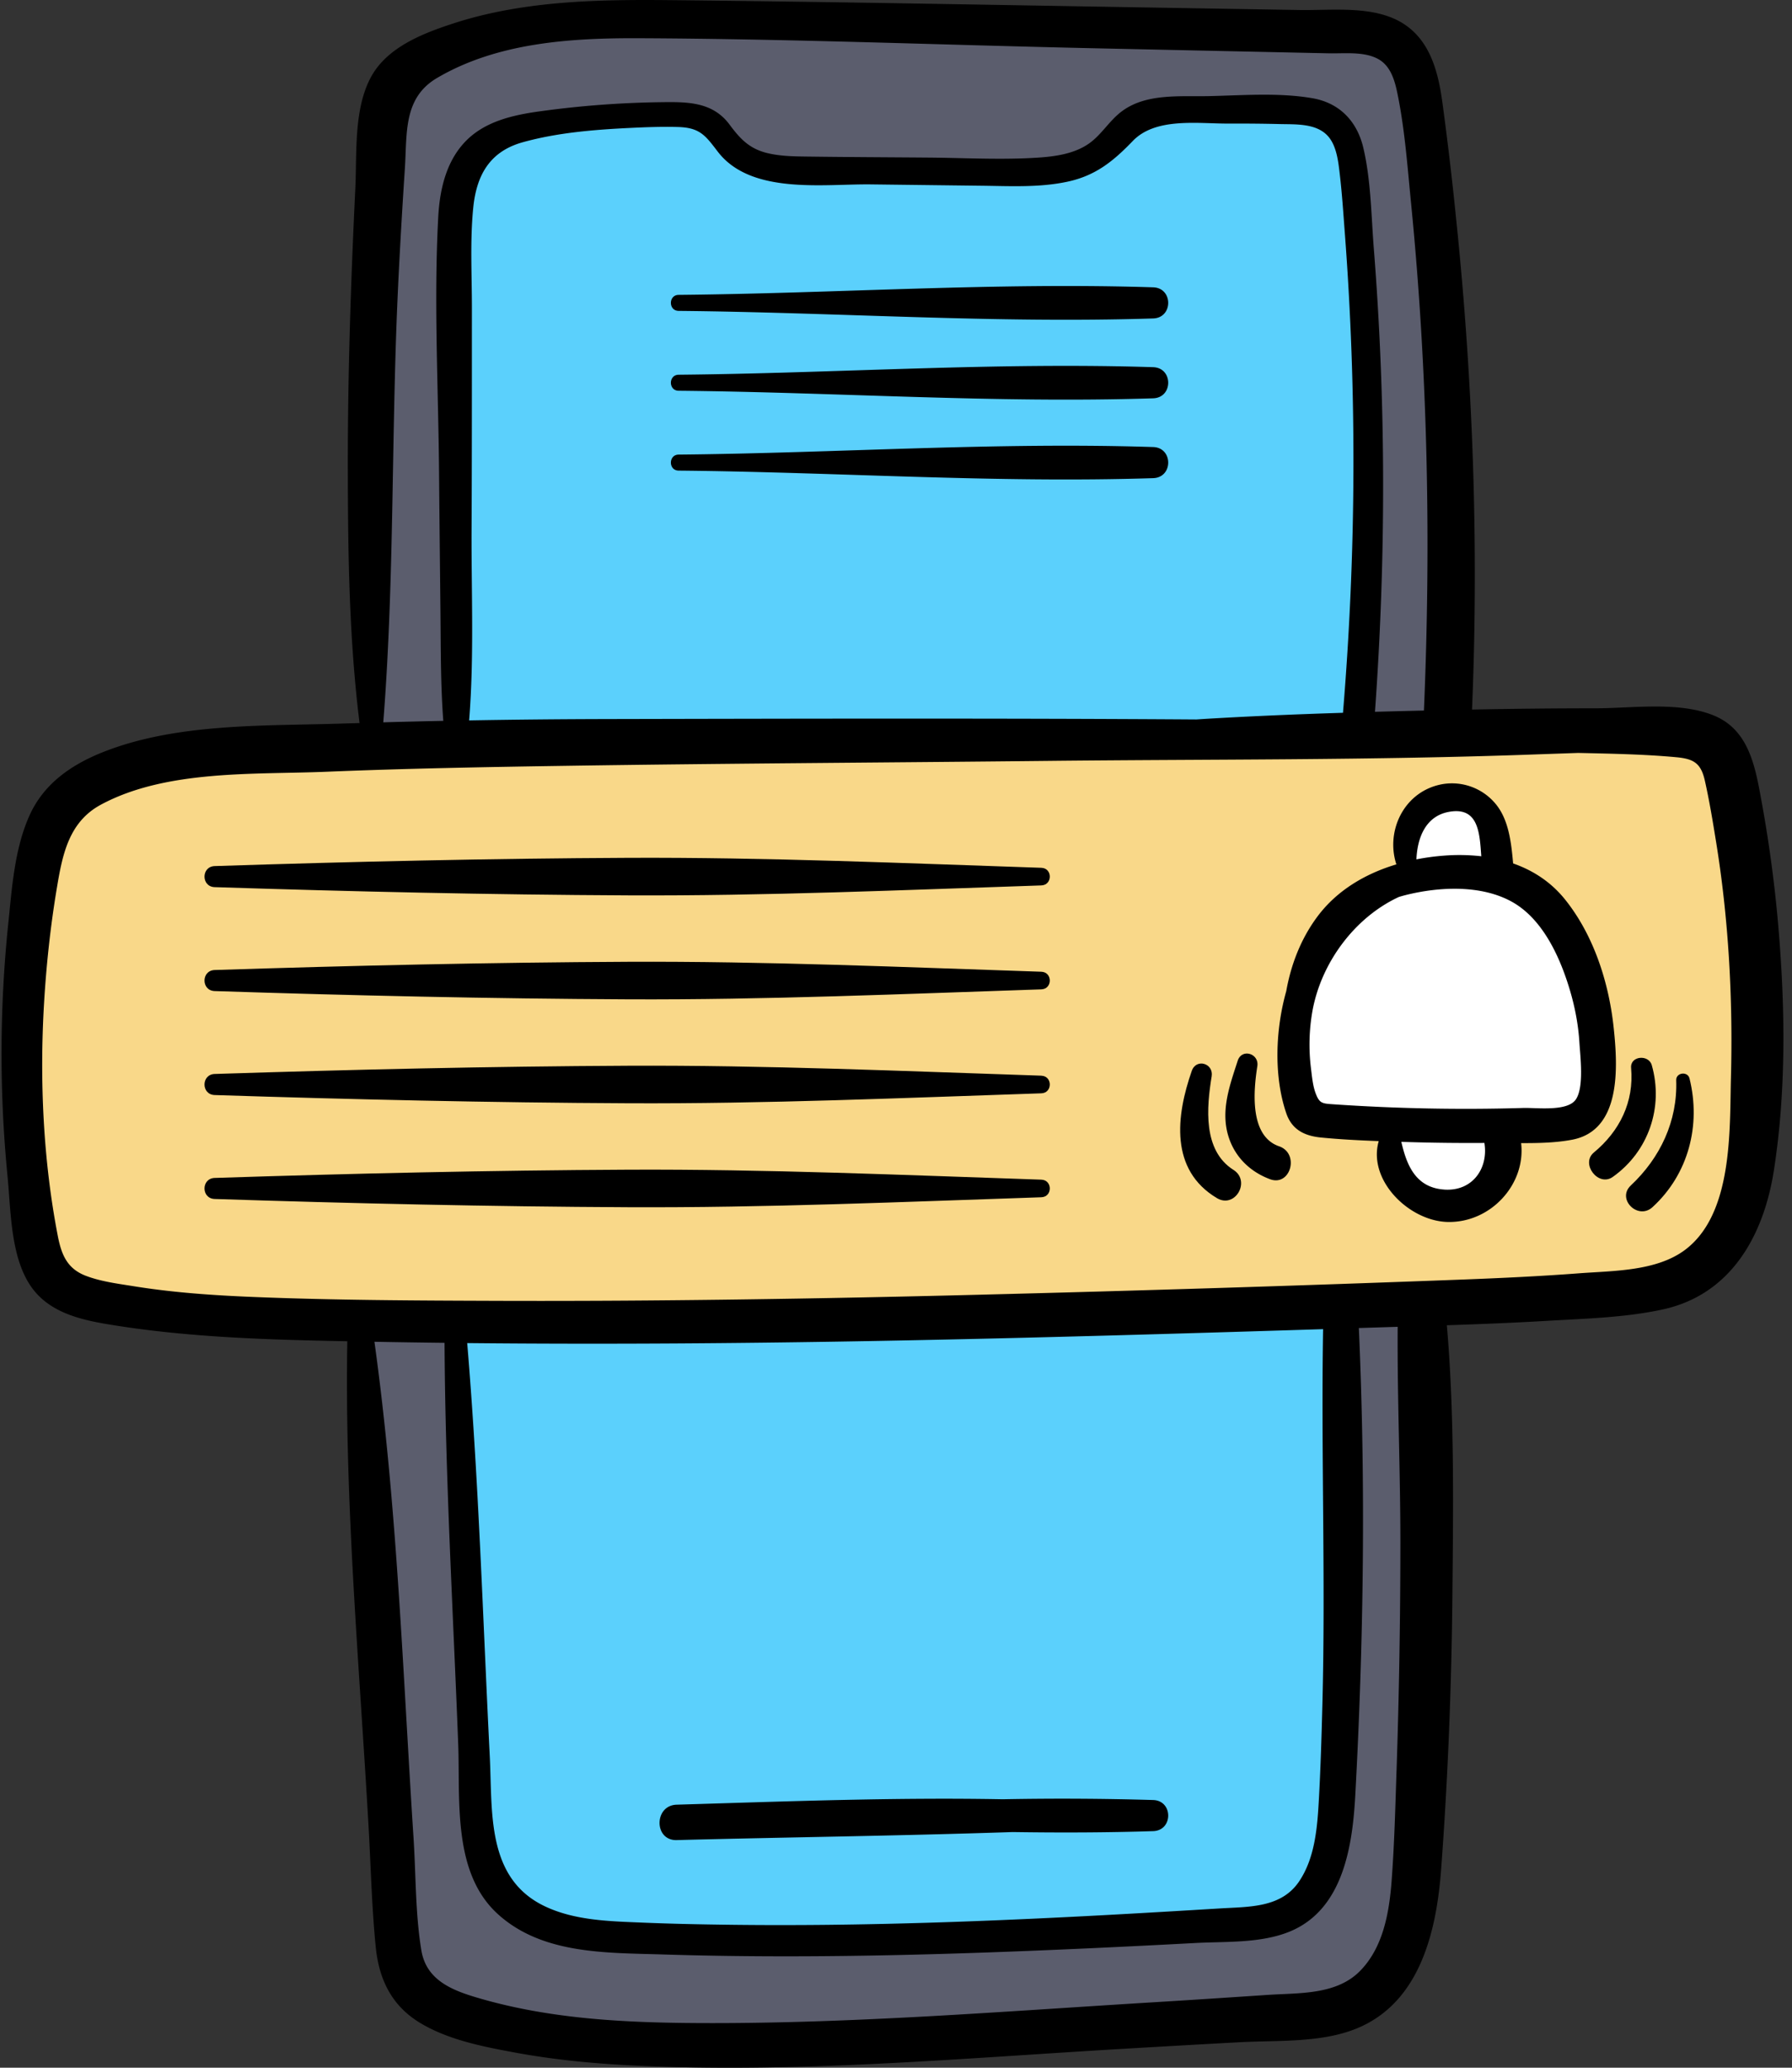 <svg xmlns="http://www.w3.org/2000/svg" width="78" height="90" viewBox="0 0 78 90">
    <rect x="0" y="0" width="78" height="90" fill="#333333" stroke="none"/>
    <g fill="none" fill-rule="nonzero">
        <path fill="#5B5D6D" d="M59.893 2.07l-14.88-.536-17.662-.428-5.674.535L16.86 3.89l-.75 28.153-.213 34.148 1.284 18.948 2.141 2.14 8.885 1.5 30.83-1.178 2.462-3.747.428-26.976 1.284-32.97L61.713 4.53l-.428-2.355z"/>
        <g fill="#5BD0FC">
            <path d="M57.836 5.164l-7.858-.371-2.891 2.15-13.938.593-2.446-2.298-8.303.37-2.076 1.409-.445 4.374-.444 9.49.444 10.897 39.218.37.445-5.708-.075-12.01-.593-7.19zM19.805 58.022l1.26 22.908 2.002 2.594 3.558.89 29.284-1.038 1.927-2.743.52-3.262-.297-20.313z"/>
        </g>
        <path fill="#F9D889" d="M74.443 31.852L7.054 32.964 1.94 35.411l-.667 18.904 3.113 2.67 68.13-.817 3.41-2.965.371-6.524-.964-12.603z"/>
        <path fill="#FFF" d="M63.47 34.818c-.757-.475-1.73.175-2.1.833-.442.781-.32 1.643-.353 2.497-3.012.373-4.626 4.64-4.66 7.166-.01.832-.099 2.69.586 3.298.73.648 2.475-.143 3.415.162.033 1.597.525 3.093 2.217 3.486.837.194 1.552.282 2.17-.424.586-.672.753-2.06.527-2.925.975-.02 3.164.29 3.872-.533.979-1.139.33-4.064-.034-5.355-.307-1.09-.826-2.093-1.672-2.866-.519-.476-1.13-.935-1.775-1.222-.167-.075-.593-.083-.715-.247-.359-.486.198-1.67.103-2.242-.128-.767-.762-1.045-1.58-1.628z"/>
        <path fill="#000" d="M77.41 40.382a57.84 57.84 0 0 0-.741-5.536c-.268-1.463-.537-3.08-2.08-3.706-1.521-.618-3.542-.311-5.149-.31-1.789 0-3.578.019-5.367.054.295-7.087.046-14.205-.682-21.258a148.7 148.7 0 0 0-.614-5.207c-.174-1.248-.506-2.572-1.604-3.33C59.9.209 58.036.46 56.574.436L50.976.343C43.728.223 36.479.082 29.23.007c-3.187-.033-6.459.02-9.519 1.02-1.328.435-2.866 1.034-3.568 2.335-.755 1.402-.604 3.323-.678 4.862-.197 4.085-.333 8.18-.325 12.27.007 3.685.058 7.33.51 10.978l-.568.016c-3.433.12-7.275-.044-10.527 1.22-1.411.55-2.641 1.378-3.276 2.798-.652 1.458-.76 3.162-.923 4.732a54.768 54.768 0 0 0-.03 10.94c.148 1.508.126 3.475.995 4.776.823 1.232 2.318 1.521 3.682 1.736 3.344.529 6.734.625 10.114.69-.12 7.023.524 14.09.924 21.097.1 1.75.139 3.517.313 5.261.138 1.39.671 2.529 1.885 3.282 1.227.761 2.785 1.063 4.184 1.321 1.632.302 3.293.466 4.95.552 7.082.365 14.215-.284 21.282-.702 1.77-.104 3.54-.206 5.31-.301 1.544-.083 3.278.02 4.762-.478 3.014-1.008 3.789-4.216 4-7.038.3-4.01.456-8.037.493-12.058.035-3.863.088-7.777-.243-11.633 1.444-.049 2.889-.105 4.332-.19 1.677-.1 3.427-.14 5.073-.5 2.98-.651 4.393-3.239 4.831-6.06.537-3.464.492-7.068.196-10.551zm-60.078-28.01c.082-1.684.181-3.368.291-5.05.1-1.525-.077-3.061 1.404-3.93 2.615-1.536 5.799-1.74 8.76-1.728 6.645.026 13.296.296 19.938.439l10.113.218c.677.015 1.516-.089 2.131.238.589.312.756 1.003.877 1.611.31 1.553.424 3.172.58 4.746.72 7.32.866 14.666.553 22.011-.71.016-1.421.035-2.131.055.483-6.716.48-13.462-.051-20.175-.114-1.44-.124-2.98-.46-4.389-.274-1.141-1.03-1.936-2.202-2.141-1.465-.256-3.06-.124-4.54-.093-1.275.026-2.764-.134-3.825.707-.51.404-.844.99-1.378 1.362-.625.436-1.44.556-2.184.606-1.588.107-3.203.013-4.793 0-1.737-.014-3.474-.02-5.21-.043-.59-.007-1.187-.01-1.765-.143-.807-.185-1.211-.612-1.686-1.251-.77-1.038-1.936-.987-3.12-.972a42.293 42.293 0 0 0-5.036.382c-1.23.164-2.534.436-3.406 1.396-.796.875-1.055 2.074-1.117 3.222-.2 3.718.009 7.505.037 11.229.016 2 .04 4.002.06 6.003.016 1.563.005 3.134.123 4.694-.87.018-1.741.039-2.612.064.5-6.335.34-12.72.65-19.068zm3.194 10.672c.016-3.214.013-6.428.014-9.641 0-1.44-.084-2.91.057-4.345.139-1.417.706-2.462 2.156-2.866 1.5-.418 3.111-.548 4.661-.623.695-.034 1.396-.06 2.092-.041.959.027 1.196.367 1.737 1.074 1.443 1.882 4.603 1.4 6.657 1.424l4.85.059c1.234.015 2.493.084 3.708-.175 1.231-.263 2.002-.894 2.849-1.774.996-1.035 2.829-.752 4.15-.757.747-.003 1.494.003 2.24.021.69.017 1.58-.04 2.091.51.394.425.465 1.132.529 1.68.097.83.152 1.668.215 2.501.532 6.968.501 13.971-.076 20.934-2.05.066-4.1.15-6.147.275l-.232.016c-8.567-.057-17.136-.036-25.699-.018a391.37 391.37 0 0 0-5.958.058c.221-2.753.093-5.563.106-8.312zm40.26 54.038c-.053 1.597-.093 3.2-.214 4.793-.104 1.376-.366 2.89-1.374 3.914-1.03 1.046-2.636.951-3.994 1.04-1.652.11-3.304.22-4.956.32-6.592.4-13.198.94-19.807.908-3.185-.016-6.39-.169-9.47-1.048-1.184-.338-2.404-.756-2.63-2.116-.264-1.587-.236-3.271-.34-4.877-.468-7.19-.71-14.47-1.703-21.614 1.018.02 2.035.034 3.052.046.03 5.817.37 11.642.594 17.453.094 2.436-.267 5.605 1.729 7.415 1.935 1.755 4.722 1.677 7.166 1.754 6.175.194 12.357.015 18.527-.266a628.56 628.56 0 0 0 4.674-.233c1.33-.07 2.837.018 4.092-.495 2.337-.957 2.74-3.734 2.86-5.95.366-6.74.455-13.574.154-20.322l1.69-.053c-.02 3.13.118 6.265.118 9.396-.001 3.312-.057 6.626-.167 9.935zm-3.223-3.035c-.036 1.41-.077 2.822-.154 4.23-.066 1.217-.16 2.575-.864 3.616-.78 1.155-2.178 1.096-3.428 1.173-1.437.087-2.875.173-4.313.252-5.631.312-11.267.528-16.908.461-1.319-.016-2.639-.041-3.957-.096-1.398-.058-2.882-.089-4.176-.687-2.611-1.207-2.322-4.114-2.445-6.557-.3-5.989-.481-12.003-.982-17.98 6.208.062 12.416.012 18.623-.108 6.212-.12 12.422-.304 18.631-.498-.09 5.396.108 10.796-.027 16.194zm17.78-27.155c-.06 2.302.092 5.933-1.99 7.504-1.256.947-3.151.914-4.646 1.028-1.688.128-3.379.207-5.07.271-7.019.266-14.042.484-21.063.661-6.986.176-13.974.288-20.961.264-3.527-.012-7.06-.025-10.585-.168-1.737-.07-3.474-.189-5.192-.465-.687-.11-1.422-.202-2.078-.448-.832-.31-1.082-.92-1.242-1.743-.636-3.281-.795-6.757-.601-10.09.1-1.712.284-3.419.569-5.11.24-1.43.525-2.824 1.903-3.569 2.84-1.533 6.674-1.308 9.8-1.435 3.465-.142 6.932-.206 10.398-.258 7.033-.107 14.066-.14 21.1-.216 7.05-.075 14.117-.024 21.164-.282l1.845-.064c1.423.033 2.857.056 4.269.187.757.07 1.072.258 1.243 1.015.2.887.348 1.792.493 2.689.545 3.377.732 6.81.644 10.23z"/>
        <path fill="#000" d="M29.539 13.532c6.883.065 13.77.55 20.655.329.872-.028.873-1.327 0-1.355-6.885-.221-13.772.264-20.655.329-.449.004-.45.693 0 .697zM29.539 17.008c6.883.065 13.77.55 20.655.329.872-.028.873-1.327 0-1.355-6.885-.221-13.772.264-20.655.329-.449.004-.45.693 0 .697zM29.539 20.484c6.883.064 13.77.55 20.655.328.872-.027.873-1.326 0-1.354-6.885-.222-13.772.264-20.655.328-.449.005-.45.694 0 .698zM50.194 78.348a134.6 134.6 0 0 0-6.547-.033c-4.728-.088-9.475.096-14.195.236-.989.03-.994 1.567 0 1.541 4.872-.127 9.75-.184 14.622-.35 2.04.03 4.08.026 6.12-.04.872-.027.873-1.326 0-1.354zM70.241 44.757c-.206-1.972-.863-4.038-2.117-5.603-.615-.767-1.398-1.27-2.262-1.572-.082-.892-.185-1.9-.764-2.594a2.468 2.468 0 0 0-2.3-.859c-1.663.288-2.5 2.013-2.019 3.494-1.348.404-2.59 1.13-3.444 2.282-.714.962-1.142 2.076-1.349 3.237-.47 1.669-.55 3.694 0 5.31.245.72.792.988 1.512 1.06.833.082 1.674.124 2.514.156-.492 1.707 1.33 3.49 3.014 3.52 1.864.034 3.394-1.642 3.183-3.433.75.003 1.509-.013 2.218-.147 2.148-.404 1.992-3.161 1.814-4.851zm-7.195-9.416c1.321-.254 1.356.931 1.43 1.929a8.479 8.479 0 0 0-1.63-.027c-.398.03-.798.084-1.194.162.038-.915.386-1.87 1.394-2.064zm-.187 16.436c-1.242-.086-1.633-1.066-1.863-2.076l.378.011c1.078.032 2.158.043 3.237.036.181 1.087-.504 2.117-1.752 2.03zm5.734-3.925c-.366.544-1.716.356-2.28.373a84.1 84.1 0 0 1-8.287-.16c-.476-.033-.597-.036-.765-.49-.12-.328-.154-.715-.197-1.061a8.387 8.387 0 0 1 .062-2.507c.38-2.106 1.842-4.077 3.763-4.966.108-.033.216-.063.325-.09 1.44-.355 3.237-.444 4.578.291 1.371.752 2.125 2.45 2.548 3.881.217.736.36 1.493.407 2.259.038.617.206 1.934-.154 2.47zM55.675 49.894c-1.303-.449-1.112-2.435-.948-3.485.087-.554-.675-.791-.855-.236-.34 1.054-.744 2.14-.412 3.257.272.915.944 1.57 1.82 1.896.892.331 1.299-1.12.395-1.432z"/>
        <path fill="#000" d="M53.687 50.92c-1.34-.85-1.166-2.724-.947-4.073.091-.564-.671-.792-.865-.238-.685 1.96-.966 4.311 1.093 5.54.79.473 1.491-.74.719-1.23zM71.897 46.363c-.136-.479-.947-.409-.9.122.131 1.481-.498 2.749-1.622 3.68-.587.486.192 1.508.821 1.064 1.56-1.103 2.22-3.039 1.701-4.866z"/>
        <path fill="#000" d="M72.96 47.016c.064 1.776-.694 3.38-1.976 4.583-.63.59.311 1.523.944.944 1.567-1.435 2.117-3.567 1.61-5.606-.08-.318-.59-.255-.578.079zM45.325 37.772c-5.985-.2-12.003-.461-17.99-.434-6 .028-11.996.165-17.991.359-.59.02-.591.898 0 .917 5.995.193 11.991.33 17.99.358 5.988.028 12.006-.234 17.991-.433.493-.017.494-.751 0-.767zM45.325 42.296c-5.985-.199-12.003-.46-17.99-.433-6 .028-11.996.165-17.991.358-.59.02-.591.898 0 .917 5.995.194 11.991.331 17.99.359 5.988.027 12.006-.235 17.991-.434.493-.016.494-.75 0-.767zM45.325 46.82c-5.985-.198-12.003-.46-17.99-.433-6 .028-11.996.166-17.991.359-.59.019-.591.898 0 .917 5.995.193 11.991.33 17.99.358 5.988.028 12.006-.234 17.991-.433.493-.016.494-.75 0-.767zM45.325 51.346c-5.985-.2-12.003-.462-17.99-.434-6 .028-11.996.165-17.991.359-.59.019-.591.897 0 .916 5.995.194 11.991.331 17.99.359 5.988.028 12.006-.235 17.991-.434.493-.016.494-.75 0-.766z"/>
    </g>
</svg>
